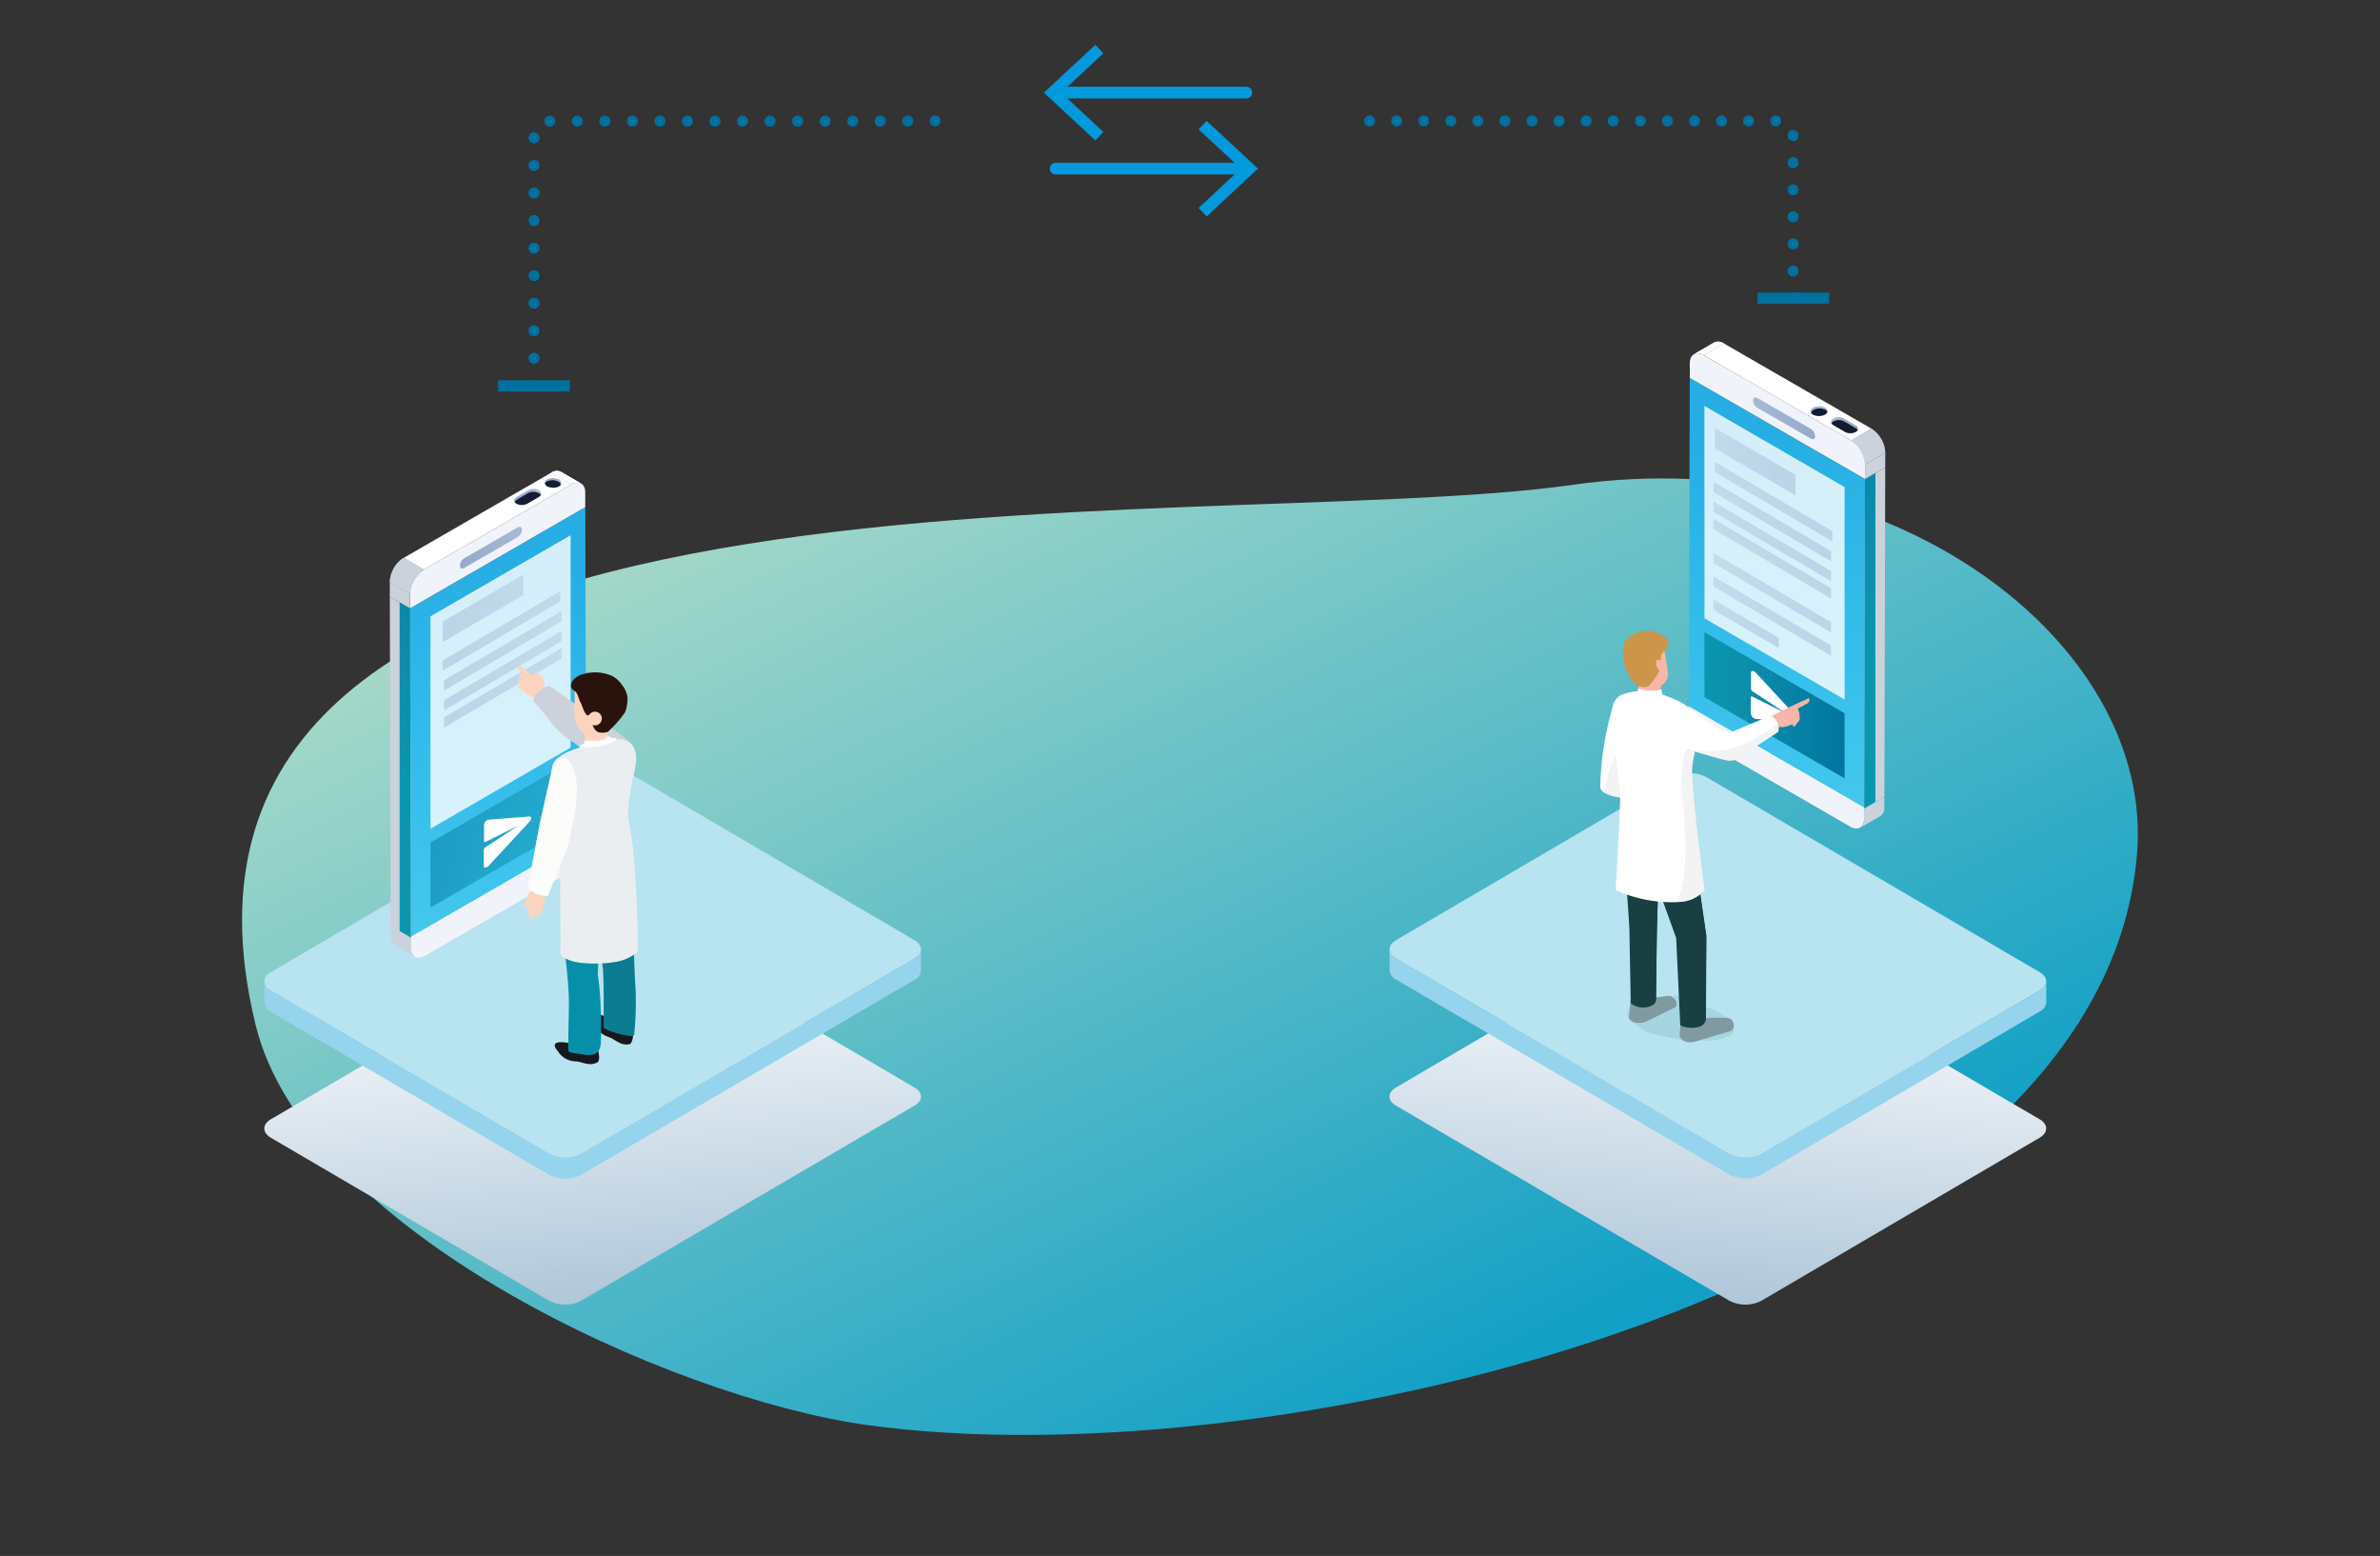 <svg xmlns="http://www.w3.org/2000/svg" xmlns:xlink="http://www.w3.org/1999/xlink" viewBox="0 0 407 266">
  <rect x="0" y="0" width="407" height="266" fill="#333333" stroke="none"/>
  <defs>
    <linearGradient id="linear-gradient" x1="-18138.68" y1="98.43" x2="-18132.86" y2="98.43" gradientTransform="matrix(-1, 0, 0, 1, -18066.2, 0)" gradientUnits="userSpaceOnUse">
      <stop offset="0.01" stop-color="#e3e7f0"/>
      <stop offset="1" stop-color="#b3c1d9"/>
    </linearGradient>
    <linearGradient id="linear-gradient-2" x1="-20694.68" y1="76.34" x2="-20688.85" y2="76.34" gradientTransform="translate(21011.25)" xlink:href="#linear-gradient"/>
    <linearGradient id="linear-gradient-3" x1="112.19" y1="236.94" x2="196.27" y2="401.95" gradientTransform="matrix(1, 0.05, -0.05, 1.08, 65.38, -197.17)" gradientUnits="userSpaceOnUse">
      <stop offset="0" stop-color="#a4d8c8"/>
      <stop offset="0.98" stop-color="#12a0c6"/>
    </linearGradient>
    <linearGradient id="linear-gradient-4" x1="98.84" y1="161.31" x2="104.51" y2="226.59" gradientUnits="userSpaceOnUse">
      <stop offset="0" stop-color="#fff"/>
      <stop offset="1" stop-color="#a9c3d7"/>
    </linearGradient>
    <linearGradient id="linear-gradient-5" x1="3096.74" y1="161.31" x2="3102.41" y2="226.59" gradientTransform="matrix(-1, 0, 0, 1, 3393.02, 0)" xlink:href="#linear-gradient-4"/>
    <clipPath id="clip-path">
      <path id="SVGID" d="M95.93,80.66l3.46,2a1.65,1.65,0,0,0-1.69.16l-3.46-2A1.65,1.65,0,0,1,95.93,80.66Z" style="fill: #fafbfb"/>
    </clipPath>
    <clipPath id="clip-path-2">
      <path id="SVGID-2" data-name="SVGID" d="M70.11,101.49l-3.45-2A5.21,5.21,0,0,1,69,95.38l3.45,2A5.26,5.26,0,0,0,70.11,101.49Z" style="fill: url(#linear-gradient)"/>
    </clipPath>
    <linearGradient id="linear-gradient-7" x1="-18147" y1="174.12" x2="-18153.76" y2="95.93" gradientTransform="matrix(-1, 0, 0, 1, -18066.2, 0)" gradientUnits="userSpaceOnUse">
      <stop offset="0" stop-color="#52c7ea"/>
      <stop offset="0.29" stop-color="#3dc5ee"/>
      <stop offset="1" stop-color="#26aee4"/>
    </linearGradient>
    <linearGradient id="linear-gradient-8" x1="-18162.26" y1="82.55" x2="-18159.38" y2="82.55" gradientTransform="matrix(-1, 0, 0, 1, -18066.2, 0)" gradientUnits="userSpaceOnUse">
      <stop offset="0" stop-color="#a9b9d5"/>
      <stop offset="1" stop-color="#95a9c8"/>
    </linearGradient>
    <linearGradient id="linear-gradient-9" x1="-18158.75" y1="84.96" x2="-18154.12" y2="84.96" xlink:href="#linear-gradient-8"/>
    <linearGradient id="linear-gradient-10" x1="-18155.47" y1="93.63" x2="-18144.84" y2="93.63" xlink:href="#linear-gradient-8"/>
    <linearGradient id="linear-gradient-11" x1="-18134.16" y1="132.42" x2="-18163.16" y2="115.46" gradientTransform="matrix(-1, 0, 0, 1, -18066.2, 0)" gradientUnits="userSpaceOnUse">
      <stop offset="0" stop-color="#0997af"/>
      <stop offset="0.29" stop-color="#0d8eab"/>
      <stop offset="1" stop-color="#0076a0"/>
    </linearGradient>
    <linearGradient id="linear-gradient-12" x1="2847.47" y1="142.66" x2="2871.43" y2="142.66" gradientTransform="matrix(-1, 0, 0, 1, 2945.05, 0)" xlink:href="#linear-gradient-11"/>
    <linearGradient id="linear-gradient-13" x1="2855.55" y1="104.01" x2="2869.34" y2="104.01" gradientTransform="matrix(-1, 0, 0, 1, 2945.05, 0)" xlink:href="#linear-gradient-8"/>
    <linearGradient id="linear-gradient-14" x1="2849.24" y1="107.86" x2="2869.34" y2="107.86" gradientTransform="matrix(-1, 0, 0, 1, 2945.05, 0)" xlink:href="#linear-gradient-8"/>
    <linearGradient id="linear-gradient-15" x1="2849.01" y1="111.27" x2="2869.11" y2="111.27" gradientTransform="matrix(-1, 0, 0, 1, 2945.05, 0)" xlink:href="#linear-gradient-8"/>
    <linearGradient id="linear-gradient-16" x1="2849.01" y1="114.66" x2="2869.11" y2="114.66" gradientTransform="matrix(-1, 0, 0, 1, 2945.05, 0)" xlink:href="#linear-gradient-8"/>
    <linearGradient id="linear-gradient-17" x1="2849.01" y1="117.61" x2="2869.11" y2="117.61" gradientTransform="matrix(-1, 0, 0, 1, 2945.05, 0)" xlink:href="#linear-gradient-8"/>
    <clipPath id="clip-path-3">
      <path id="SVGID-3" data-name="SVGID" d="M293.12,58.56l-3.45,2a1.68,1.68,0,0,1,1.69.16l3.45-2A1.68,1.68,0,0,0,293.12,58.56Z" style="fill: #fafbfb"/>
    </clipPath>
    <clipPath id="clip-path-4">
      <path id="SVGID-4" data-name="SVGID" d="M318.94,79.39l3.46-2a5.24,5.24,0,0,0-2.37-4.1l-3.46,2A5.21,5.21,0,0,1,318.94,79.39Z" style="fill: url(#linear-gradient-2)"/>
    </clipPath>
    <linearGradient id="linear-gradient-19" x1="-20702.99" y1="152.02" x2="-20709.75" y2="73.83" gradientTransform="translate(21011.25)" xlink:href="#linear-gradient-7"/>
    <linearGradient id="linear-gradient-20" x1="-20701.64" y1="70.29" x2="-20698.76" y2="70.29" gradientTransform="translate(21011.25)" xlink:href="#linear-gradient-8"/>
    <linearGradient id="linear-gradient-21" x1="-20698.13" y1="72.69" x2="-20693.5" y2="72.69" gradientTransform="translate(21011.25)" xlink:href="#linear-gradient-8"/>
    <linearGradient id="linear-gradient-22" x1="-20711.47" y1="71.54" x2="-20700.83" y2="71.54" gradientTransform="translate(21011.25)" xlink:href="#linear-gradient-8"/>
    <linearGradient id="linear-gradient-23" x1="-20690.16" y1="110.32" x2="-20719.15" y2="93.36" gradientTransform="translate(21011.25)" xlink:href="#linear-gradient-11"/>
    <linearGradient id="linear-gradient-24" x1="291.47" y1="120.57" x2="315.44" y2="120.57" gradientTransform="matrix(1, 0, 0, 1, 0, 0)" xlink:href="#linear-gradient-11"/>
    <linearGradient id="linear-gradient-25" x1="293.25" y1="78.92" x2="307.04" y2="78.92" gradientTransform="matrix(1, 0, 0, 1, 0, 0)" xlink:href="#linear-gradient-8"/>
    <linearGradient id="linear-gradient-26" x1="293.25" y1="85.76" x2="313.35" y2="85.76" gradientTransform="matrix(1, 0, 0, 1, 0, 0)" xlink:href="#linear-gradient-8"/>
    <linearGradient id="linear-gradient-27" x1="293.02" y1="89.17" x2="313.12" y2="89.17" gradientTransform="matrix(1, 0, 0, 1, 0, 0)" xlink:href="#linear-gradient-8"/>
    <linearGradient id="linear-gradient-28" x1="293.02" y1="92.56" x2="313.12" y2="92.56" gradientTransform="matrix(1, 0, 0, 1, 0, 0)" xlink:href="#linear-gradient-8"/>
    <linearGradient id="linear-gradient-29" x1="293.02" y1="95.51" x2="313.12" y2="95.51" gradientTransform="matrix(1, 0, 0, 1, 0, 0)" xlink:href="#linear-gradient-8"/>
    <linearGradient id="linear-gradient-30" x1="293.02" y1="101.32" x2="313.12" y2="101.32" gradientTransform="matrix(1, 0, 0, 1, 0, 0)" xlink:href="#linear-gradient-8"/>
    <linearGradient id="linear-gradient-31" x1="293.02" y1="105.31" x2="313.12" y2="105.31" gradientTransform="matrix(1, 0, 0, 1, 0, 0)" xlink:href="#linear-gradient-8"/>
    <linearGradient id="linear-gradient-32" x1="293.02" y1="106.66" x2="304.18" y2="106.66" gradientTransform="matrix(1, 0, 0, 1, 0, 0)" xlink:href="#linear-gradient-8"/>
  </defs>
  <title>isohero-ndoctor</title>
  <g style="isolation: isolate">
    <g id="arte">
      <g>
        <path d="M148.05,243.59c-33.55-4.74-95.69-33-104.33-68.34C18.5,72.13,205,92,269,82.88c53.89-7.68,99.46,26.76,96.45,63.11C359.32,220.12,218.88,253.59,148.05,243.59Z" style="fill: url(#linear-gradient-3)"/>
        <g>
          <g style="mix-blend-mode: multiply">
            <path d="M156.36,185.91,108.77,158a6,6,0,0,0-5.45,0l-57,33.35c-1.5.87-1.49,2.28,0,3.16l47.59,27.87a6,6,0,0,0,5.45,0l57-33.35C157.88,188.19,157.87,186.78,156.36,185.91Z" style="fill: url(#linear-gradient-4)"/>
          </g>
          <g style="isolation: isolate">
            <path d="M156.36,160.72l-47.59-27.87a6,6,0,0,0-5.45,0l-57,33.34c-1.5.88-1.49,2.29,0,3.16l47.59,27.88a6,6,0,0,0,5.45,0l57-33.35C157.88,163,157.87,161.6,156.36,160.72Z" style="fill: #b8e3f0"/>
            <path d="M156.38,163.88l-57,33.35a6,6,0,0,1-5.45,0L46.34,169.35a1.93,1.93,0,0,1-1.14-1.59v3.6A1.94,1.94,0,0,0,46.33,173l47.59,27.87a6,6,0,0,0,5.45,0l57-33.35a1.92,1.92,0,0,0,1.12-1.56v-3.6A1.92,1.92,0,0,1,156.38,163.88Z" style="fill: #95d4ec"/>
          </g>
        </g>
        <g>
          <g style="mix-blend-mode: multiply">
            <path d="M238.75,185.91,286.34,158a6,6,0,0,1,5.45,0l57,33.35c1.5.87,1.49,2.28,0,3.16l-47.58,27.87a6,6,0,0,1-5.46,0l-57-33.35C237.24,188.19,237.24,186.78,238.75,185.91Z" style="fill: url(#linear-gradient-5)"/>
          </g>
          <g style="isolation: isolate">
            <path d="M238.75,160.72l47.59-27.87a6,6,0,0,1,5.45,0l57,33.34c1.5.88,1.49,2.29,0,3.16l-47.58,27.88a6,6,0,0,1-5.46,0l-57-33.35C237.24,163,237.24,161.6,238.75,160.72Z" style="fill: #b8e3f0"/>
            <path d="M238.74,163.88l57,33.35a6,6,0,0,0,5.46,0l47.58-27.88a1.93,1.93,0,0,0,1.14-1.59v3.6a1.94,1.94,0,0,1-1.14,1.59L301.2,200.82a6,6,0,0,1-5.45,0l-57-33.35a1.9,1.9,0,0,1-1.12-1.56v-3.6A1.9,1.9,0,0,0,238.74,163.88Z" style="fill: #95d4ec"/>
          </g>
        </g>
        <g>
          <g>
            <g style="isolation: isolate">
              <g>
                <path id="SVGID-5" data-name="SVGID" d="M95.93,80.66l3.46,2a1.65,1.65,0,0,0-1.69.16l-3.46-2A1.65,1.65,0,0,1,95.93,80.66Z" style="fill: #fafbfb"/>
                <g style="clip-path: url(#clip-path)">
                  <g style="isolation: isolate">
                    <path d="M97.7,82.83l-3.46-2a2.36,2.36,0,0,1,.72-.29l3.46,2a2.36,2.36,0,0,0-.72.29Z" style="fill: #fafbfb"/>
                    <path d="M98.42,82.54l-3.46-2a1.43,1.43,0,0,1,.93.1l3.45,2a1.34,1.34,0,0,0-.92-.1Z" style="fill: #fafbfb"/>
                    <path d="M99.34,82.64l-3.45-2,0,0,3.46,2,0,0Z" style="fill: #fafbfb"/>
                  </g>
                </g>
              </g>
              <polygon points="72.48 97.39 69.03 95.38 94.24 80.82 97.7 82.83 72.48 97.39" style="fill: #fff"/>
              <g>
                <path id="SVGID-6" data-name="SVGID" d="M70.11,101.49l-3.45-2A5.21,5.21,0,0,1,69,95.38l3.45,2A5.26,5.26,0,0,0,70.11,101.49Z" style="fill: url(#linear-gradient)"/>
                <g style="clip-path: url(#clip-path-2)">
                  <path d="M69,95.38a4.31,4.31,0,0,0-1.15,1,5.86,5.86,0,0,0-.81,1.31,4.39,4.39,0,0,0-.41,1.79l3.45,2a4.58,4.58,0,0,1,.42-1.79,5.82,5.82,0,0,1,.8-1.31,4.47,4.47,0,0,1,1.15-1Z" style="fill: #cbd2db"/>
                </g>
              </g>
              <g>
                <path d="M100.25,144.75a5.24,5.24,0,0,1-2.37,4.1L72.66,163.41c-1.3.75-2.38.14-2.38-1.36v-1.92l30-17.31Z" style="fill: #f0f4fa"/>
                <polygon points="70.12 104.01 70.27 160.13 100.24 142.82 100.18 120.23 100.11 95.63 100.09 86.7 70.12 104.01" style="fill: url(#linear-gradient-7)"/>
                <path d="M70.11,101.49a5.26,5.26,0,0,1,2.37-4.1L97.7,82.83c1.3-.76,2.38-.15,2.38,1.36V86.7L70.12,104Z" style="fill: #f0f4fa"/>
              </g>
            </g>
            <g>
              <path d="M93.18,82.59a.73.73,0,0,0,.41.56,2.31,2.31,0,0,0,2,0,.8.8,0,0,0,.3-.27c.23-.31.13-.67-.3-.92a2.31,2.31,0,0,0-2,0A.66.66,0,0,0,93.18,82.59Z" style="fill: url(#linear-gradient-8)"/>
              <path d="M93.18,82.59a.73.73,0,0,0,.41.56,2.31,2.31,0,0,0,2,0,.8.8,0,0,0,.3-.27.69.69,0,0,0-.41-.55,2.25,2.25,0,0,0-2,0A1,1,0,0,0,93.18,82.59Z" style="fill: #141d30"/>
            </g>
            <g>
              <path d="M88,85.78a.75.75,0,0,0,.32.32,2,2,0,0,0,1.86,0l2-1.17a1,1,0,0,0,.3-.29c.17-.28.07-.59-.31-.82a2,2,0,0,0-1.88,0l-2,1.19C88,85.23,87.84,85.52,88,85.78Z" style="fill: url(#linear-gradient-9)"/>
              <path d="M88,85.78a.75.75,0,0,0,.32.32,2,2,0,0,0,1.86,0l2-1.17a1,1,0,0,0,.3-.29.75.75,0,0,0-.33-.33,2,2,0,0,0-1.87,0l-2,1.18A.86.86,0,0,0,88,85.78Z" style="fill: #141d30"/>
            </g>
            <path d="M88.55,91.81l-9.19,5.31c-.39.23-.72,0-.72-.42h0a1.6,1.6,0,0,1,.72-1.24l9.19-5.31c.4-.23.72,0,.72.41h0A1.59,1.59,0,0,1,88.55,91.81Z" style="fill: url(#linear-gradient-10)"/>
            <g>
              <path d="M70.28,162.05a1.67,1.67,0,0,0,.69,1.52l-3.45-2a1.65,1.65,0,0,1-.7-1.52V158.3l3.46,2Z" style="fill: #cbd2db"/>
              <polygon points="66.66 99.48 70.11 101.49 70.12 104 66.66 102.01 66.66 99.48" style="fill: #cbd2db"/>
              <polygon points="70.12 104 70.27 160.29 66.81 158.3 66.66 102.01 70.12 104" style="fill: #cbd2db"/>
              <polygon points="68.34 102.98 70.12 104 70.27 160.29 68.34 159.18 68.34 102.98" style="fill: url(#linear-gradient-11)"/>
            </g>
          </g>
          <g>
            <polygon points="97.58 91.5 97.58 127.81 73.61 141.68 73.61 105.37 97.58 91.5" style="fill: #fff;opacity: 0.8"/>
            <polygon points="97.58 130.16 97.58 141.29 73.61 155.16 73.61 144.04 97.58 130.16" style="opacity: 0.5;fill: url(#linear-gradient-12)"/>
            <polygon points="89.5 98.24 89.5 101.75 75.71 109.77 75.71 106.27 89.5 98.24" style="opacity: 0.4;fill: url(#linear-gradient-13)"/>
            <polygon points="95.81 101.06 95.81 102.81 75.71 114.66 75.71 112.91 95.81 101.06" style="opacity: 0.4;fill: url(#linear-gradient-14)"/>
            <polygon points="96.03 104.47 96.03 106.22 75.93 118.07 75.93 116.31 96.03 104.47" style="opacity: 0.4;fill: url(#linear-gradient-15)"/>
            <polygon points="96.03 107.86 96.03 109.61 75.93 121.46 75.93 119.7 96.03 107.86" style="opacity: 0.4;fill: url(#linear-gradient-16)"/>
            <polygon points="96.03 110.81 96.03 112.56 75.93 124.41 75.93 122.65 96.03 110.81" style="opacity: 0.4;fill: url(#linear-gradient-17)"/>
            <path d="M83.3,140.22a.69.69,0,0,1,.25-.09l7-.54a.26.26,0,0,1,.23.1c.13.17,0,.53-.25.81l-7,7.55a.87.87,0,0,1-.25.19c-.3.18-.55.09-.55-.17v-2.81a.52.52,0,0,1,.23-.37l5.68-3.75L83,143.94c-.13.06-.23,0-.23-.11V141a.69.69,0,0,1,.06-.26A1.13,1.13,0,0,1,83.3,140.22Z" style="fill: #fff"/>
          </g>
        </g>
        <g>
          <g>
            <g style="isolation: isolate">
              <g>
                <path id="SVGID-7" data-name="SVGID" d="M293.12,58.56l-3.45,2a1.68,1.68,0,0,1,1.69.16l3.45-2A1.68,1.68,0,0,0,293.12,58.56Z" style="fill: #fafbfb"/>
                <g style="clip-path: url(#clip-path-3)">
                  <g style="isolation: isolate">
                    <path d="M291.36,60.73l3.45-2a2.37,2.37,0,0,0-.71-.28l-3.46,2a2.65,2.65,0,0,1,.72.29Z" style="fill: #fafbfb"/>
                    <path d="M290.64,60.44l3.46-2a1.31,1.31,0,0,0-.93.1l-3.46,2a1.43,1.43,0,0,1,.93-.1Z" style="fill: #fafbfb"/>
                    <path d="M289.71,60.54l3.46-2-.05,0-3.45,2,0,0Z" style="fill: #fafbfb"/>
                  </g>
                </g>
              </g>
              <polygon points="316.57 75.29 320.03 73.28 294.81 58.72 291.36 60.73 316.57 75.29" style="fill: #fff"/>
              <g>
                <path id="SVGID-8" data-name="SVGID" d="M318.94,79.39l3.46-2a5.24,5.24,0,0,0-2.37-4.1l-3.46,2A5.21,5.21,0,0,1,318.94,79.39Z" style="fill: url(#linear-gradient-2)"/>
                <g style="clip-path: url(#clip-path-4)">
                  <path d="M320,73.28a4.18,4.18,0,0,1,1.15,1,5.75,5.75,0,0,1,.8,1.3,4.41,4.41,0,0,1,.42,1.79l-3.46,2a4.41,4.41,0,0,0-.42-1.79,5.42,5.42,0,0,0-.8-1.3,4.18,4.18,0,0,0-1.15-1Z" style="fill: #cbd2db"/>
                </g>
              </g>
              <g>
                <path d="M288.8,122.65a5.26,5.26,0,0,0,2.37,4.1l25.22,14.56c1.31.76,2.38.15,2.39-1.36V138l-30-17.3Z" style="fill: #f0f4fa"/>
                <polygon points="318.93 81.91 318.79 138.03 288.82 120.73 288.88 98.13 288.94 73.53 288.96 64.61 318.93 81.91" style="fill: url(#linear-gradient-19)"/>
                <path d="M318.94,79.39a5.21,5.21,0,0,0-2.37-4.1L291.36,60.73c-1.31-.75-2.38-.14-2.39,1.36v2.52l30,17.3Z" style="fill: #f0f4fa"/>
              </g>
            </g>
            <g>
              <path d="M312.49,70.33a.74.74,0,0,1-.41.55,2.31,2.31,0,0,1-2.05,0,.91.91,0,0,1-.31-.26c-.22-.31-.12-.67.31-.92a2.25,2.25,0,0,1,2.05,0A.67.67,0,0,1,312.49,70.33Z" style="fill: url(#linear-gradient-20)"/>
              <path d="M312.49,70.33a.74.74,0,0,1-.41.55,2.31,2.31,0,0,1-2.05,0,.91.91,0,0,1-.31-.26.74.74,0,0,1,.42-.56,2.29,2.29,0,0,1,2,0A.93.93,0,0,1,312.49,70.33Z" style="fill: #141d30"/>
            </g>
            <g>
              <path d="M317.68,73.52a.8.8,0,0,1-.32.31,2,2,0,0,1-1.87,0l-2-1.17a.76.76,0,0,1-.3-.29c-.17-.28-.07-.59.31-.81a2,2,0,0,1,1.87,0l2,1.18C317.72,73,317.83,73.26,317.68,73.52Z" style="fill: url(#linear-gradient-21)"/>
              <path d="M317.68,73.52a.8.8,0,0,1-.32.31,2,2,0,0,1-1.87,0l-2-1.17a.76.76,0,0,1-.3-.29.77.77,0,0,1,.32-.33,2.08,2.08,0,0,1,1.88,0l2,1.19A.78.78,0,0,1,317.68,73.52Z" style="fill: #141d30"/>
            </g>
            <path d="M300.5,69.71,309.69,75c.4.23.72,0,.72-.41h0a1.59,1.59,0,0,0-.72-1.25l-9.19-5.31c-.4-.23-.72,0-.72.42h0A1.57,1.57,0,0,0,300.5,69.71Z" style="fill: url(#linear-gradient-22)"/>
            <g>
              <path d="M318.77,140a1.63,1.63,0,0,1-.69,1.52l3.46-2a1.68,1.68,0,0,0,.69-1.53l0-1.74-3.46,2Z" style="fill: #cbd2db"/>
              <polygon points="322.4 77.39 318.94 79.39 318.93 81.91 322.39 79.91 322.4 77.39" style="fill: #cbd2db"/>
              <polygon points="318.93 81.91 318.79 138.2 322.25 136.2 322.39 79.91 318.93 81.91" style="fill: #cbd2db"/>
              <polygon points="320.71 80.88 318.93 81.91 318.79 138.2 320.71 137.09 320.71 80.88" style="fill: url(#linear-gradient-23)"/>
            </g>
          </g>
          <g>
            <polygon points="291.47 69.4 291.47 105.71 315.44 119.59 315.44 83.27 291.47 69.4" style="fill: #fff;opacity: 0.8"/>
            <polygon points="291.47 108.07 291.47 119.19 315.44 133.07 315.44 121.94 291.47 108.07" style="fill: url(#linear-gradient-24)"/>
            <polygon points="293.25 73.15 293.25 76.66 307.04 84.68 307.04 81.17 293.25 73.15" style="opacity: 0.4;fill: url(#linear-gradient-25)"/>
            <polygon points="293.25 78.96 293.25 80.71 313.35 92.56 313.35 90.81 293.25 78.96" style="opacity: 0.4;fill: url(#linear-gradient-26)"/>
            <polygon points="293.02 82.37 293.02 84.12 313.12 95.97 313.12 94.22 293.02 82.37" style="opacity: 0.4;fill: url(#linear-gradient-27)"/>
            <polygon points="293.02 85.76 293.02 87.51 313.12 99.36 313.12 97.61 293.02 85.76" style="opacity: 0.4;fill: url(#linear-gradient-28)"/>
            <polygon points="293.02 88.71 293.02 90.46 313.12 102.31 313.12 100.56 293.02 88.71" style="opacity: 0.4;fill: url(#linear-gradient-29)"/>
            <polygon points="293.02 94.52 293.02 96.27 313.12 108.12 313.12 106.37 293.02 94.52" style="opacity: 0.4;fill: url(#linear-gradient-30)"/>
            <polygon points="293.02 98.52 293.02 100.27 313.12 112.11 313.12 110.36 293.02 98.52" style="opacity: 0.4;fill: url(#linear-gradient-31)"/>
            <polygon points="293.02 102.51 293.02 104.26 304.18 110.81 304.18 109.05 293.02 102.51" style="opacity: 0.4;fill: url(#linear-gradient-32)"/>
            <path d="M300,114.8a1.33,1.33,0,0,1,.24.19l7,7.56a1.18,1.18,0,0,1,.23.35c.13.32,0,.56-.26.53l-7-.53a.59.59,0,0,1-.24-.09,1.13,1.13,0,0,1-.56-.82v-2.8c0-.12.1-.17.23-.11l5.69,2.82-5.66-3.74a.51.51,0,0,1-.23-.38V115a.38.38,0,0,1,.05-.19C299.61,114.67,299.81,114.68,300,114.8Z" style="fill: #fff"/>
          </g>
          <g>
            <path d="M294.15,173.23a4.19,4.19,0,0,0-.82-.48c-.95-.41-1.94-.78-2.9-1.18-1.16-.49-2.35-.85-3.52-1.32-.46-.18-.75-.29-.72.66-1.7,0-3.34-.32-5,.12-.86.24-2.19.47-2.63,1.37a2,2,0,0,0-.21,1.17c.1.79,1.11,1.36,1.69,1.81a10.07,10.07,0,0,0,1.51,1,15.2,15.2,0,0,0,2.16.56c1.46.46,3,.6,4.47,1a4.39,4.39,0,0,0,2.13,0c.92-.19,1.9.06,2.82-.07a7.79,7.79,0,0,0,1.65-.47c.41-.15,1-.17,1.34-.49a1.83,1.83,0,0,0,.36-1.37C296.35,174.35,295,173.79,294.15,173.23Z" style="fill: #015866;opacity: 0.1"/>
            <path d="M295.07,174h-2.94l-4.76.86-.15,2.25c.62,1.51,2.52,1,2.52,1l6.33-1.88A1.28,1.28,0,0,0,295.07,174Z" style="fill: #809aa1"/>
            <path d="M276,120.2a50.86,50.86,0,0,0-2.34,14.29c0,1.86,5.28,2.08,5.28,2.08l-1.21-4.08Z" style="fill: #fff"/>
            <path d="M277,127.29a29.12,29.12,0,0,0-2.65,8.23c1.43.92,4.59,1,4.59,1l-1.21-4.08Z" style="opacity: 0.05"/>
            <path d="M285.3,170.25l-2.85.36-3.61.35-.28,3.1c.7,1.36,2.86.63,2.86.63l5-2.45C287.22,171.71,286.26,170.13,285.3,170.25Z" style="fill: #809aa1"/>
            <path d="M277.79,137.43s-.56,4.14-.67,5.67c-.13,1.88.81,5.68,1.05,8.82.3,3.78.47,6.82.47,6.82l.23,12.76a3.2,3.2,0,0,0,2.82.64c.71-.11,1.46-.5,1.5-1.23l.14-11.4.22-7.72,3.09,8.57.7,14.93a4.56,4.56,0,0,0,3.1.28,1.56,1.56,0,0,0,1.29-1.52l.08-14.05-2.89-19.85C288.09,141.16,279.06,138.16,277.79,137.43Z" style="fill: #183f42"/>
            <path d="M282.07,163.68c0,2.95-.1,6-1.2,8.51a4,4,0,0,0,.82-.05c.71-.11,1.46-.5,1.5-1.23l.14-11.4.22-7.72c-.52-.58-1.11-.57-2.09-1C283,154.81,282,159.4,282.07,163.68Z" style="fill: #183f42"/>
            <path d="M277.79,137.43s-.56,4.14-.67,5.67a8.86,8.86,0,0,0,0,1.33,2.88,2.88,0,0,1,2.19.07c4.82,2.09,9,4.85,9.89,10.36,1.16,6.85.32,13.57,2,20.3a1.59,1.59,0,0,0,.49-1.11l.08-14.05-2.89-19.85C288.09,141.16,279.06,138.16,277.79,137.43Z" style="fill: #183f42"/>
            <path d="M289.39,131.11c.19-2.29,2.06-8.08.48-9.21-1.36-1-1.27-1.7-6.45-3.47a10.54,10.54,0,0,0-5.58.16,2.76,2.76,0,0,0-2.09,2.46c-.38,2.06,1.2,13,1.3,14.84s-.75,16.29-.75,16.29a23.34,23.34,0,0,0,11.26,2,5.83,5.83,0,0,0,3.94-2S289.12,134.54,289.39,131.11Z" style="fill: #fff"/>
            <path d="M289.39,131.12c.1-1.22.67-3.4.95-5.36-3.11,2.38-2.94,6.68-2.64,10.23.25,2.95.51,5.86.5,8.83,0,2.8-.13,6.56-1.44,9.42l.8-.06a5.83,5.83,0,0,0,3.94-2S289.12,134.54,289.39,131.12Z" style="opacity: 0.05"/>
            <g>
              <path d="M280.19,118.79c.13,1.2,3.69,1.5,3.56.3l.73-3.86-4.35,0Z" style="fill: #f6b6a8"/>
              <path d="M280.17,117.73l-.28.92c.24,1.55,4.56,1.69,4.43.49l-.18-1.25A7.85,7.85,0,0,1,280.17,117.73Z" style="fill: #fff"/>
              <path d="M284.4,109.93,278,112.16l.93,3.28c.3,1.8,3.7,2.26,3.7,2.26,1.74-.29,2.88-1.31,2.57-3.15Z" style="fill: #f6b6a8"/>
              <path d="M282.5,107.91c-1.08-.27-4.64.2-4.87,2.83a7.45,7.45,0,0,0,2.17,6.36s1.55.81,2.25.05c.95-1.06,2.2-2.72,2-4.12s.62-1.78.62-1.78C286.55,109.36,284,108.29,282.5,107.91Z" style="fill: #cb9649"/>
              <path d="M283.18,113.4c0,.81.71,1.59,1.3,1.19l-.26-1.53S283.14,112.3,283.18,113.4Z" style="fill: #f6b6a8"/>
            </g>
            <g>
              <path d="M309.31,119.36l-4.34,2-2.4,1.28v2.3l1.91-.7c.44.28,2-.41,2-.41a.64.64,0,0,0,.37.41l.9-1.16a3.54,3.54,0,0,0-.33-1.93l1.74-.94C309.67,119.63,309.31,119.36,309.31,119.36Z" style="fill: #f6b6a8"/>
              <path d="M302.78,122.34l-6.16,2.6a2.2,2.2,0,0,1-1.94,0c-3.73-2.15-5.28-3.43-5.91-3.78a3.12,3.12,0,0,0-2.82-.27c-2.43,1-2.2,5.76.39,6.53,1.72.51,6.67,2.09,8.92,2.57a2.54,2.54,0,0,0,1.95-.36l6.88-4.5s.18-.19,0-1.22A2.26,2.26,0,0,0,302.78,122.34Z" style="fill: #fff"/>
              <path d="M304.08,123.75c-2.61,1.8-6,4-9.21,4.47a20.3,20.3,0,0,1-6.32-.12c2.2.67,5.12,1.55,6.71,1.89a2.54,2.54,0,0,0,1.95-.36l6.88-4.5s.18-.19,0-1.22C304.11,123.85,304.09,123.8,304.08,123.75Z" style="opacity: 0.05"/>
            </g>
          </g>
        </g>
        <g>
          <g>
            <path d="M93.56,118.13c.21-.23-.23-.37-.34-.66-.24-.62-.06-1.28-.9-2.06-.11-.1-.2-.27-.33-.31-.57-.18-.72.12-.75.52-.93-.4-2.42-2.47-2.66-1.59-.12.42,1.42,1.52,1.67,1.84a5.72,5.72,0,0,0-.57-.39c-.26-.19-.74-.53-.87-.13s.13.49.34.69c0,0,.39.34.32.31-.27-.12-.69-.51-.83,0a.44.44,0,0,0,.18.45s.3.31.34.33c-.4-.16-.74.23-.36.57a7.76,7.76,0,0,0,3.4,1.8s0,0,.07,0,0-.06,0-.07l.09-.14c.1-.14.15-.09.25-.22C92.86,118.8,93.33,118.39,93.56,118.13Z" style="fill: #fcd4be"/>
            <path d="M108.44,127.84c-.73-1.73-7.36-5.54-7.36-5.54-1-.75-4.42-3.13-7.13-5.06a4,4,0,0,0-2.81,2.53,48.48,48.48,0,0,1,3.61,4.41A17.14,17.14,0,0,0,98,126.89l.08,0,2.3,1.76c2.32,1.43,4.69,3,7.36,3C107.71,131.63,109.17,129.57,108.44,127.84Z" style="fill: #cbd2db"/>
            <path d="M100,125.14v.24l0,2.07a3.38,3.38,0,0,0,.49.57h.17c1.51-.16,3.39-.49,3.38-1.6,0,0,0,0,0,0l-.08-1.58-.18,0-2.71.24Z" style="fill: #fcd4be"/>
            <path d="M104.55,126.13a8.8,8.8,0,0,1,.1,2.63c-.07.85-.21-.36-1,0a4.36,4.36,0,0,1-2.53.14,1.53,1.53,0,0,1-1-.5c-.33-.35-.34-1.76,0-1.79s1,0,1.28,0a4.71,4.71,0,0,0,2.07-.35C103.87,126.08,104.05,125.63,104.55,126.13Z" style="fill: #f7f9fc"/>
            <path d="M108.24,175.61s.26,2.23-.5,2.88a2.53,2.53,0,0,1-1.87-.25c-.56-.24-1.14-.73-1.71-.92-1.67-.55-2-1.42-2.55-2.55-1.18-2.41,1.47-1.29,3.16-.3A8.78,8.78,0,0,0,108.24,175.61Z" style="fill: #16181d"/>
            <path d="M102.22,159.26c.14,1.28.41,2.54.61,3.81.12.72.08,1.28.21,2,.26,1.46.19,8.25.19,10.57,0,.48,5.07,2,5.21,1.29a54.08,54.08,0,0,0,.23-8.28c-.19-1.53-.58-16.09-.48-17.05.16-1.56,0-4.17-1.3-5-2-1.24-4.49,1.5-5,2.7C101.07,151,101.57,153.51,102.22,159.26Z" style="fill: #0b7c91"/>
            <path d="M102,178.66s.82,2.08.25,2.91a2.49,2.49,0,0,1-1.86.29c-.61-.07-1.29-.38-1.88-.4a3.66,3.66,0,0,1-3.1-1.74c-1.75-2,1.08-1.65,3-1.18A8.49,8.49,0,0,0,102,178.66Z" style="fill: #16181d"/>
            <path d="M96.18,159.31h0c1.58,12.66,1,11,1,20,0,.73.18.59,2.43.94a5.5,5.5,0,0,0,1.46.09c1.46-.18,1.67-1.28,1.7-2.46s.39-16.07-3-16.08C99.26,161.77,96.62,159.67,96.18,159.31Z" style="fill: #078fa9"/>
            <path d="M95.83,150.76c.14,3.23.16,6.32.35,8.55h0a9.46,9.46,0,0,0,1.33,4.56c.51,1.17.44,2,1.1,2.6a1.58,1.58,0,0,0,1.85.09c.57-.34,1.33,2.41,1.54,1.75a29.81,29.81,0,0,0,.3-3.55c.26-5.56,2.64-9.23,2.13-13.79C104.4,150.74,95.83,150.76,95.83,150.76Z" style="fill: #078fa9"/>
            <path d="M94.48,131.14s.14.86.32,2.11l0,.23c.27,1.84.61,4.4.78,6.25,0,.61.09,1.14.09,1.55,0,2,.25,19.7.15,21.46a.92.92,0,0,0,.44.85,8.42,8.42,0,0,0,.88.47,7.21,7.21,0,0,0,1.56.45,11.37,11.37,0,0,0,1.27.15,21.06,21.06,0,0,0,5.32-.22,7.54,7.54,0,0,0,3.44-1.46.94.94,0,0,0,.37-.74h0c.05-1.89-.38-17-1.48-21.32-.86-3.39,1.26-9.36,1.17-11.31-.08-1.64-.66-3.63-4.22-3.17l-4.68,1.06C98.94,128,94.87,128.77,94.48,131.14Z" style="fill: #eaeef1"/>
            <path d="M98.59,123.77a3.23,3.23,0,0,0,1.39,1.61,2.4,2.4,0,0,0,.74.25l.15,0a1.38,1.38,0,0,0,.72-.12c.43-.23,2,0,2.17-.41a2.82,2.82,0,0,0,.07-.31c.18-1.2-.65-3-.84-4.11a4.75,4.75,0,0,0-1.62-2.71A6.45,6.45,0,0,0,99,116.66l-.43.52-.36.43a14.6,14.6,0,0,1,0,3.1A7.17,7.17,0,0,0,98.59,123.77Z" style="fill: #fcd4be"/>
            <path d="M98.24,120.71a14.6,14.6,0,0,0,0-3.1l.36-.43.13.67a11,11,0,0,0,0,4.94,3.63,3.63,0,0,0,.78,1.71,1.6,1.6,0,0,0,1.72.48l-.09.07a1.19,1.19,0,0,0-.4.58,2.36,2.36,0,0,0-.11.59c0,.12,0,.25,0,.37a1.63,1.63,0,0,0-.54,0l-.07,0,0-1.23a3.23,3.23,0,0,1-1.39-1.61A7.17,7.17,0,0,1,98.24,120.71Z" style="fill: #fcd4be"/>
            <path d="M97.65,117.36c.09.63.62.59.95,1.13s.4,1.17.78,1.79c.14.23.7,2.36,1.34,2,.94-.55-.13,2,1.59,2.9a3.25,3.25,0,0,0,1.45,0,.91.91,0,0,0,.47-.33l0,0a19.48,19.48,0,0,0,2.66-3.08,6.2,6.2,0,0,0,.41-2.54,4.2,4.2,0,0,0-.91-2.11,4.69,4.69,0,0,0-1.66-1.53,7,7,0,0,0-4-.56c-.18,0-.35,0-.52.09s-.6.14-.9.23l-.39.2c-1.27.71-1.25,1.44-1.26,1.49S97.64,117.26,97.65,117.36Z" style="fill: #2b130d"/>
            <path d="M100.8,122.15a1,1,0,0,0,0,1.38,1.17,1.17,0,1,0,0-1.38Z" style="fill: #fcd4be"/>
            <path d="M100.34,127a4.94,4.94,0,0,0-.83.25.75.75,0,0,0-.39.55,14.84,14.84,0,0,0,4.23-.39,3.8,3.8,0,0,0,2-1c.38-.63-1.93,0-2.17.12-.93.26-1.92.27-2.86.48Z" style="fill: #fcfcfb"/>
          </g>
          <path d="M92.38,151l-1.26-.16c-.09.75-.15,1.23-.15,1.23a6.74,6.74,0,0,0-.46.56c-.3.49-.43,1.07-.72,1.57-.09.14-.44.58-.39.76a.15.15,0,0,0,.11.08c.55.19.81-.35,1-.79,0,.22-.1.45-.15.68s-.39,1.6-.06,1.66c.16,0,.23-.21.28-.32a11.85,11.85,0,0,0,.47-1.57c-.08.47-.18.91-.27,1.36,0,.21-.15,1,.17,1.08a.2.2,0,0,0,.2-.14,6,6,0,0,0,.3-1.28c0,.28,0,.56-.07.85,0,.13,0,.38.13.45s.31-.16.35-.3a9.28,9.28,0,0,0,.31-1.67c.06.35,0,1.22.06,1.5a0,0,0,0,0,0,0c0,.08.06.11.14.05a.47.47,0,0,0,.16-.29c.19-.65.31-1,.5-1.68a6.63,6.63,0,0,0,.18-1c0-.34.06-.61.11-.95,0-.19.05-.44.06-.72h0l.26-.74A10.8,10.8,0,0,0,92.38,151Z" style="fill: #fcd4be"/>
          <path d="M97.51,130.39a1.66,1.66,0,0,0-2.1-.76,2.39,2.39,0,0,0-.93,1.37l-2.22,10c-.24,1.25-1.39,7.41-2,10.7a4,4,0,0,0,3.48,1.45c1.07-2.81,2.42-6.15,2.89-7.23a16.63,16.63,0,0,0,1.08-4.07.19.19,0,0,0,0-.08l.62-2.83C98.66,136,99.1,133,97.51,130.39Z" style="fill: #fcfcfb"/>
        </g>
        <g>
          <line x1="234.21" y1="20.68" x2="234.21" y2="20.68" style="fill: none;stroke: #00709e;stroke-linecap: round;stroke-linejoin: round;stroke-width: 1.888px"/>
          <path d="M238.84,20.68h65.81a2,2,0,0,1,2,2V48.65" style="fill: none;stroke: #00709e;stroke-linecap: round;stroke-linejoin: round;stroke-width: 1.888px;stroke-dasharray: 0,4.63"/>
          <line x1="306.68" y1="50.96" x2="306.68" y2="50.96" style="fill: none;stroke: #00709e;stroke-linecap: round;stroke-linejoin: round;stroke-width: 1.888px"/>
          <rect x="300.54" y="50.02" width="12.27" height="1.89" style="fill: #00709e"/>
        </g>
        <g>
          <line x1="91.32" y1="65.96" x2="91.32" y2="65.96" style="fill: none;stroke: #00709e;stroke-linecap: round;stroke-linejoin: round;stroke-width: 1.888px"/>
          <path d="M91.32,61.25V22.71a2,2,0,0,1,2-2h64.23" style="fill: none;stroke: #00709e;stroke-linecap: round;stroke-linejoin: round;stroke-width: 1.888px;stroke-dasharray: 0,4.709"/>
          <line x1="159.92" y1="20.68" x2="159.92" y2="20.68" style="fill: none;stroke: #00709e;stroke-linecap: round;stroke-linejoin: round;stroke-width: 1.888px"/>
          <rect x="85.18" y="65.02" width="12.27" height="1.89" style="fill: #00709e"/>
        </g>
        <g>
          <line x1="212.97" y1="28.83" x2="180.52" y2="28.83" style="fill: none;stroke: #029adc;stroke-linecap: round;stroke-linejoin: round;stroke-width: 2px"/>
          <polygon points="206.34 20.66 204.97 22.12 212.2 28.83 204.97 35.55 206.34 37.01 215.13 28.83 206.34 20.66" style="fill: #029adc"/>
        </g>
        <g>
          <line x1="180.69" y1="15.83" x2="213.13" y2="15.83" style="fill: none;stroke: #029adc;stroke-linecap: round;stroke-linejoin: round;stroke-width: 2px"/>
          <polygon points="187.32 24.01 188.68 22.55 181.46 15.84 188.68 9.12 187.32 7.66 178.52 15.84 187.32 24.01" style="fill: #029adc"/>
        </g>
      </g>
    </g>
  </g>
</svg>
